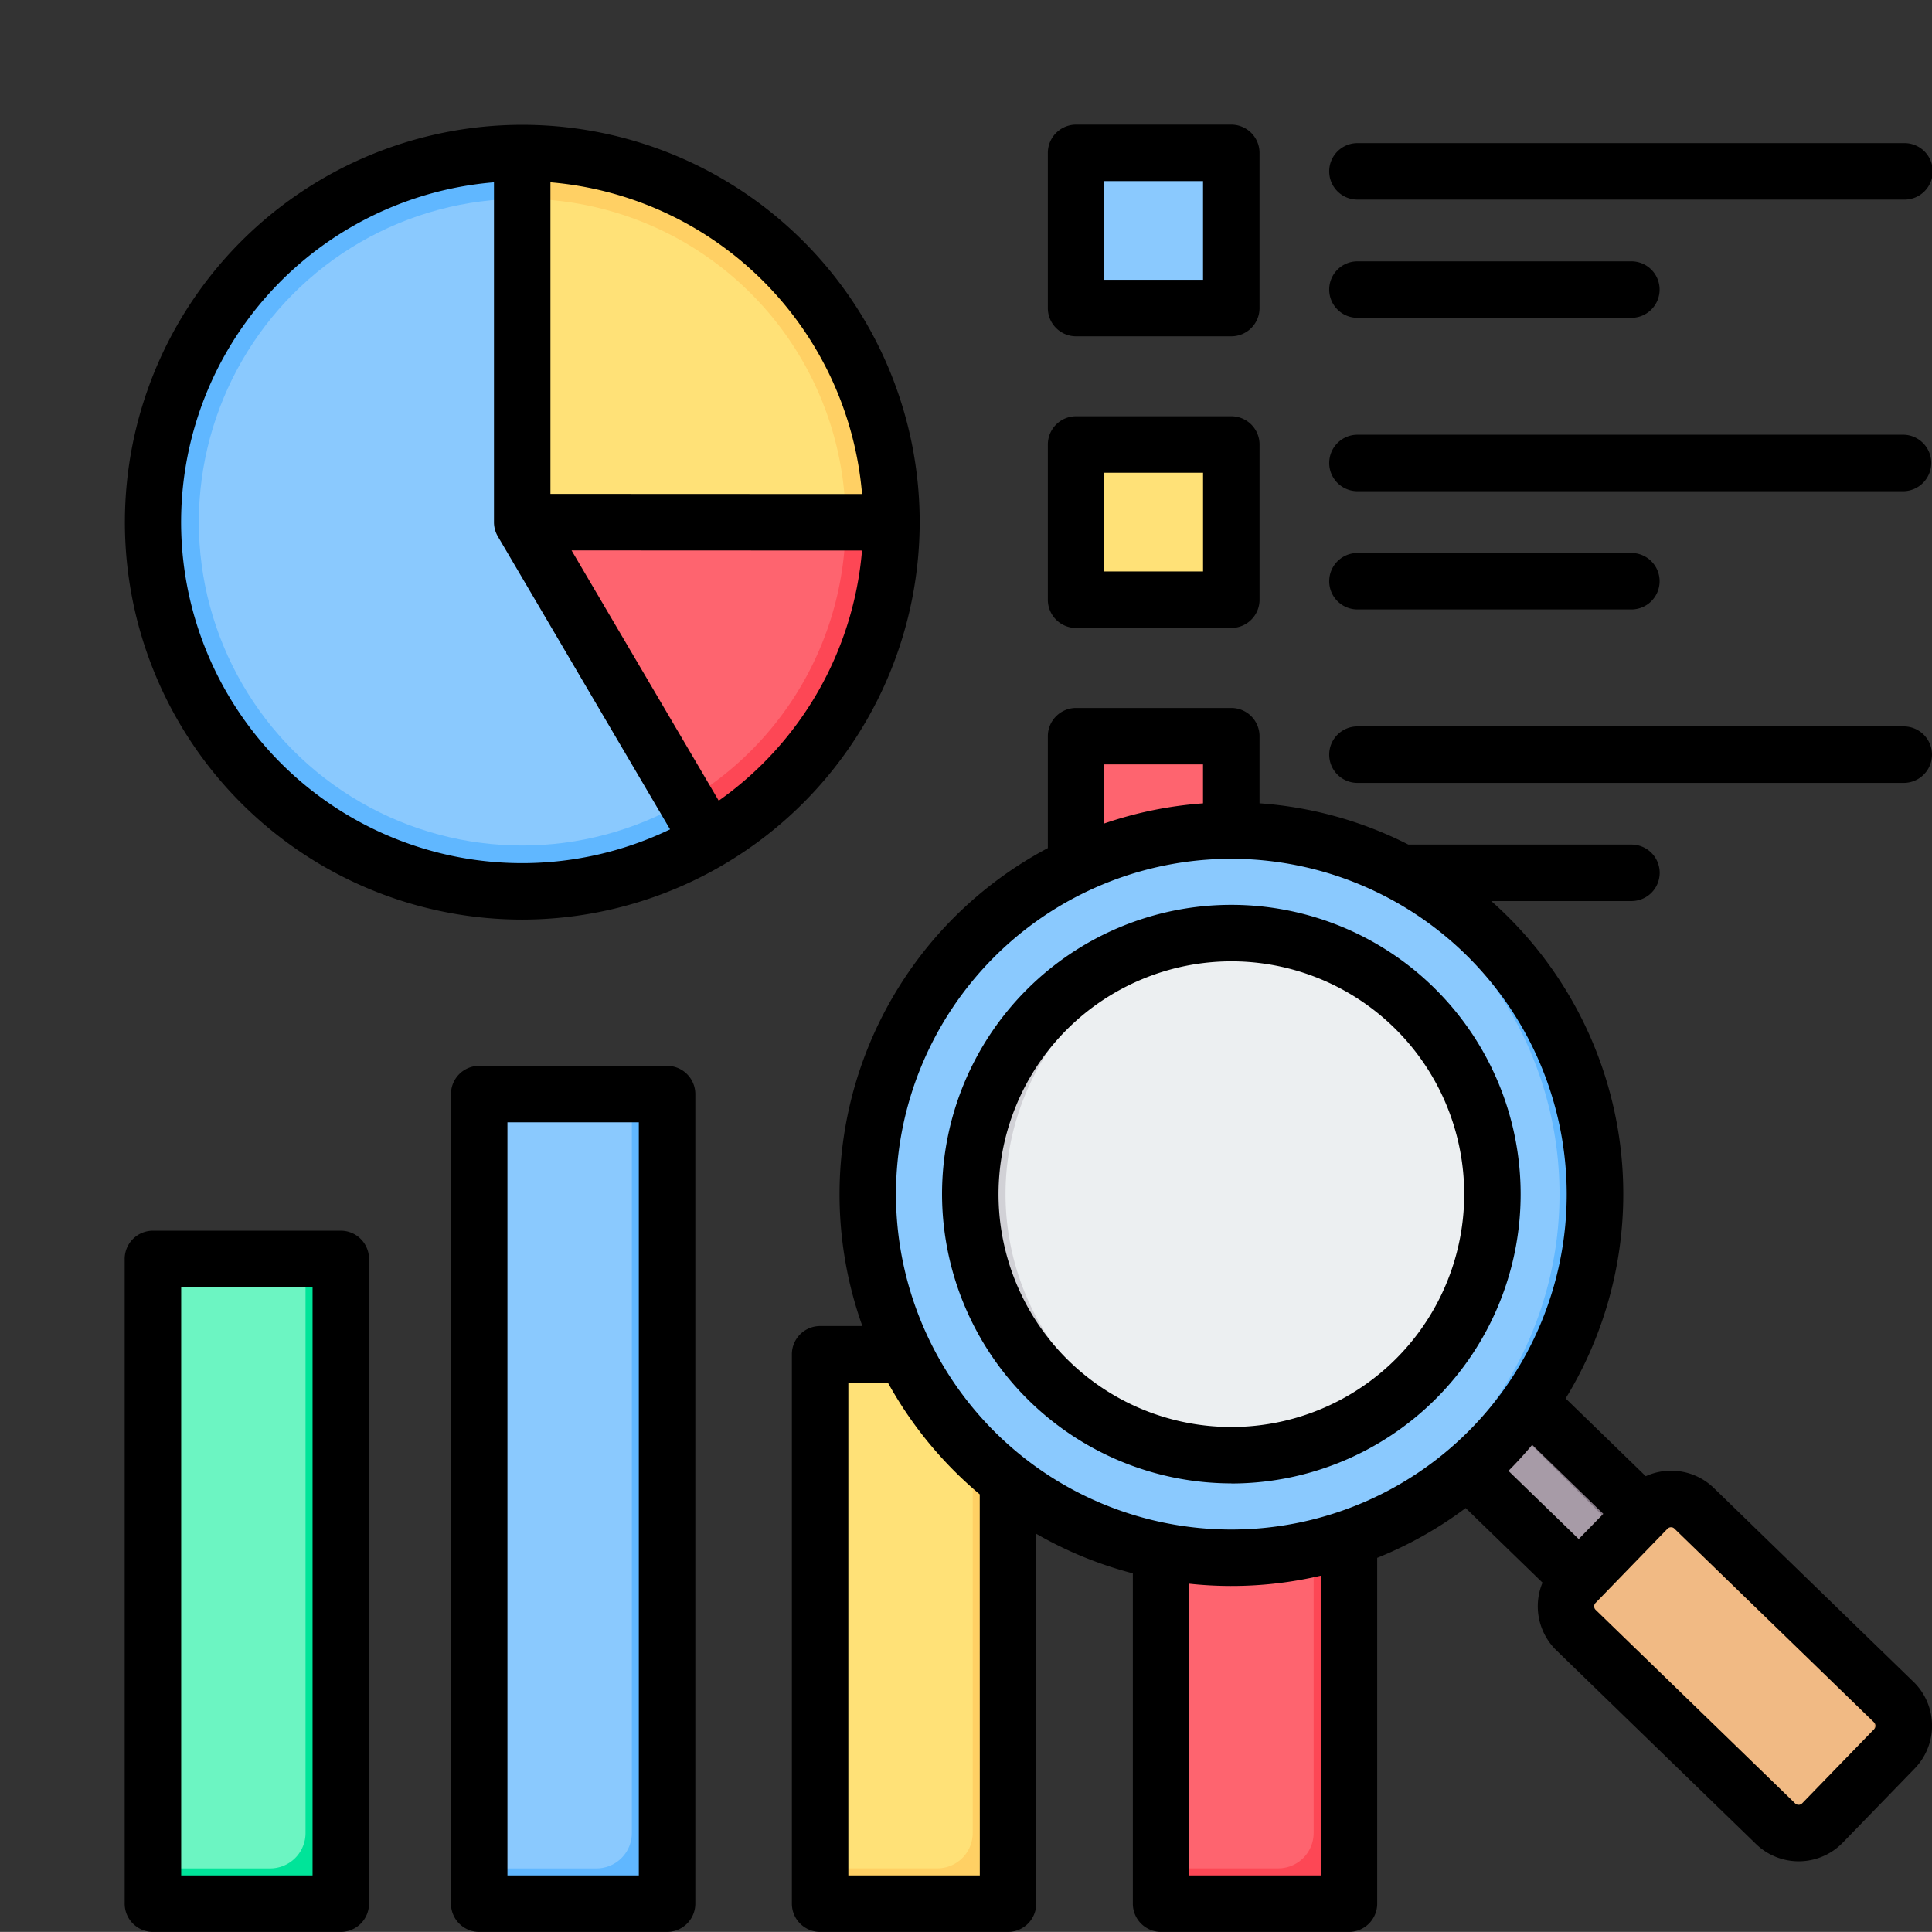 <svg id="investigacion-de-mercado_1_" data-name="investigacion-de-mercado(1)" xmlns="http://www.w3.org/2000/svg" width="99.664" height="99.659" viewBox="0 0 99.664 99.659">
  <rect x="0" y="0" width="99.664" height="99.659" fill="#333333" stroke="none"/>
  <g id="Grupo_953227" data-name="Grupo 953227">
    <g id="Grupo_953223" data-name="Grupo 953223" transform="translate(0 0)">
      <circle id="Elipse_7785" data-name="Elipse 7785" cx="19.048" cy="19.048" r="19.048" transform="translate(0 26.934) rotate(-45)" fill="#60b7ff"/>
      <circle id="Elipse_7786" data-name="Elipse 7786" cx="16.682" cy="16.682" r="16.682" transform="translate(10.257 10.253)" fill="#8ac9fe"/>
      <path id="Trazado_634436" data-name="Trazado 634436" d="M112.609,112.618h19.048a19.04,19.04,0,0,1-9.523,16.5Z" transform="translate(-85.67 -85.684)" fill="#fd4755" fill-rule="evenodd"/>
      <path id="Trazado_634437" data-name="Trazado 634437" d="M112.609,112.618h16.682a16.675,16.675,0,0,1-8.34,14.449Z" transform="translate(-85.67 -85.684)" fill="#fe646f" fill-rule="evenodd"/>
      <path id="Trazado_634438" data-name="Trazado 634438" d="M131.657,27.056H112.609V8.008A19.048,19.048,0,0,1,131.657,27.056Z" transform="translate(-85.67 -0.122)" fill="#ffd064" fill-rule="evenodd"/>
      <path id="Trazado_634439" data-name="Trazado 634439" d="M129.291,37.688H112.609V21.006A16.682,16.682,0,0,1,129.291,37.688Z" transform="translate(-85.67 -10.753)" fill="#ffe177" fill-rule="evenodd"/>
    </g>
    <g id="Grupo_953224" data-name="Grupo 953224" transform="translate(55.008 7.383)">
      <path id="Trazado_634440" data-name="Trazado 634440" d="M268.81,5.245h4.913a2.054,2.054,0,0,1,2.05,2.05v4.913a2.054,2.054,0,0,1-2.05,2.05H268.81a2.054,2.054,0,0,1-2.05-2.05V7.295A2.054,2.054,0,0,1,268.81,5.245Z" transform="translate(-266.76 -5.245)" fill="#8ac9fe" fill-rule="evenodd"/>
      <path id="Trazado_634441" data-name="Trazado 634441" d="M268.81,87.87h4.913a2.054,2.054,0,0,1,2.05,2.05v4.913a2.054,2.054,0,0,1-2.05,2.05H268.81a2.054,2.054,0,0,1-2.05-2.05V89.92A2.054,2.054,0,0,1,268.81,87.87Z" transform="translate(-266.76 -72.825)" fill="#ffe177" fill-rule="evenodd"/>
      <path id="Trazado_634442" data-name="Trazado 634442" d="M268.81,170.5h4.913a2.054,2.054,0,0,1,2.05,2.05v4.913a2.054,2.054,0,0,1-2.05,2.05H268.81a2.054,2.054,0,0,1-2.05-2.05v-4.913A2.054,2.054,0,0,1,268.81,170.5Z" transform="translate(-266.76 -140.405)" fill="#fe646f" fill-rule="evenodd"/>
    </g>
    <g id="Grupo_953225" data-name="Grupo 953225" transform="translate(7.891 56.439)">
      <path id="Trazado_634443" data-name="Trazado 634443" d="M198.834,348.359h6.049a1.824,1.824,0,0,1,1.821,1.821v24.7a1.824,1.824,0,0,1-1.821,1.821h-6.049a1.824,1.824,0,0,1-1.821-1.821v-24.7A1.824,1.824,0,0,1,198.834,348.359Z" transform="translate(-162.596 -334.938)" fill="#ffe177" fill-rule="evenodd"/>
      <path id="Trazado_634444" data-name="Trazado 634444" d="M204.883,348.359a1.824,1.824,0,0,1,1.821,1.821v24.7a1.824,1.824,0,0,1-1.821,1.821h-6.049a1.824,1.824,0,0,1-1.821-1.821h6.049a1.824,1.824,0,0,0,1.821-1.821Z" transform="translate(-162.596 -334.938)" fill="#ffd064" fill-rule="evenodd"/>
      <path id="Trazado_634445" data-name="Trazado 634445" d="M295.42,348.359h6.049a1.824,1.824,0,0,1,1.821,1.821v24.7a1.824,1.824,0,0,1-1.821,1.821H295.42a1.824,1.824,0,0,1-1.821-1.821v-24.7A1.824,1.824,0,0,1,295.42,348.359Z" transform="translate(-241.595 -334.938)" fill="#fe646f" fill-rule="evenodd"/>
      <path id="Trazado_634446" data-name="Trazado 634446" d="M301.469,348.359a1.824,1.824,0,0,1,1.821,1.821v24.7a1.824,1.824,0,0,1-1.821,1.821H295.42a1.824,1.824,0,0,1-1.821-1.821h6.049a1.824,1.824,0,0,0,1.821-1.821Z" transform="translate(-241.595 -334.938)" fill="#fd4755" fill-rule="evenodd"/>
      <path id="Trazado_634447" data-name="Trazado 634447" d="M9.822,321.359h6.049a1.824,1.824,0,0,1,1.821,1.821V352.8a1.824,1.824,0,0,1-1.821,1.821H9.822A1.824,1.824,0,0,1,8,352.8V323.18A1.824,1.824,0,0,1,9.822,321.359Z" transform="translate(-8.001 -312.855)" fill="#6cf5c2" fill-rule="evenodd"/>
      <path id="Trazado_634448" data-name="Trazado 634448" d="M15.871,321.359a1.824,1.824,0,0,1,1.821,1.821V352.8a1.824,1.824,0,0,1-1.821,1.821H9.822A1.824,1.824,0,0,1,8,352.8H14.05a1.824,1.824,0,0,0,1.821-1.821Z" transform="translate(-8.001 -312.855)" fill="#00e499" fill-rule="evenodd"/>
      <path id="Trazado_634449" data-name="Trazado 634449" d="M102.248,274.655H108.3a1.824,1.824,0,0,1,1.821,1.821V314.6a1.824,1.824,0,0,1-1.821,1.821h-6.049a1.824,1.824,0,0,1-1.821-1.821V276.476A1.824,1.824,0,0,1,102.248,274.655Z" transform="translate(-83.597 -274.655)" fill="#8ac9fe" fill-rule="evenodd"/>
      <path id="Trazado_634450" data-name="Trazado 634450" d="M108.3,274.655a1.824,1.824,0,0,1,1.821,1.821V314.6a1.824,1.824,0,0,1-1.821,1.821h-6.049a1.824,1.824,0,0,1-1.821-1.821h6.049a1.824,1.824,0,0,0,1.821-1.821Z" transform="translate(-83.597 -274.655)" fill="#60b7ff" fill-rule="evenodd"/>
    </g>
    <g id="Grupo_953226" data-name="Grupo 953226" transform="translate(36.989 35.081)">
      <path id="Trazado_634451" data-name="Trazado 634451" d="M376.406,354.859a18.86,18.86,0,0,1-3.183,3.5l8.655,8.484,3.3-3.4Z" transform="translate(-335.818 -318.896)" fill="#a79ba7" fill-rule="evenodd"/>
      <path id="Trazado_634452" data-name="Trazado 634452" d="M386.792,354.538a2.174,2.174,0,0,1-.942,1.263l8.6,8.541,1.053-1.154Z" transform="translate(-346.146 -318.634)" fill="#837683" fill-rule="evenodd"/>
      <path id="Trazado_634453" data-name="Trazado 634453" d="M421.534,406.085l3.719-3.832a1.71,1.71,0,0,0-.036-2.411l-10.3-9.995a1.71,1.71,0,0,0-2.411.036l-3.719,3.832a1.71,1.71,0,0,0,.037,2.411l10.3,9.995A1.71,1.71,0,0,0,421.534,406.085Z" transform="translate(-364.514 -347.121)" fill="#f1ba84" fill-rule="evenodd"/>
      <path id="Trazado_634454" data-name="Trazado 634454" d="M434.324,389.847l10.3,9.995a1.71,1.71,0,0,1,.036,2.411l-3.719,3.832a1.691,1.691,0,0,1-.462.337,1.712,1.712,0,0,0,1.986-.337l3.719-3.832a1.71,1.71,0,0,0-.036-2.411l-10.3-9.995a1.712,1.712,0,0,0-1.949-.3A1.681,1.681,0,0,1,434.324,389.847Z" transform="translate(-385.446 -347.121)" fill="#e3a76f" fill-rule="evenodd"/>
      <circle id="Elipse_7787" data-name="Elipse 7787" cx="18.756" cy="18.756" r="18.756" transform="translate(0 26.521) rotate(-45)" fill="#8ac9fe"/>
      <path id="Trazado_634455" data-name="Trazado 634455" d="M309.425,200a18.756,18.756,0,1,1,0,37.512q-.458,0-.91-.022a18.756,18.756,0,0,0,0-37.467C308.817,200.009,309.12,200,309.425,200Z" transform="translate(-282.893 -192.236)" fill="#60b7ff" fill-rule="evenodd"/>
      <circle id="Elipse_7788" data-name="Elipse 7788" cx="13.468" cy="13.468" r="13.468" transform="translate(7.477 26.521) rotate(-45)" fill="#eceff1"/>
      <path id="Trazado_634456" data-name="Trazado 634456" d="M253.02,229.042c.306,0,.61.011.91.031a13.467,13.467,0,0,0,0,26.873c-.3.02-.6.031-.91.031a13.468,13.468,0,0,1,0-26.936Z" transform="translate(-226.487 -215.989)" fill="#d1d1d6" fill-rule="evenodd"/>
    </g>
  </g>
  <path id="Trazado_634457" data-name="Trazado 634457" d="M26.522,90.324H19.745V51.475h6.777ZM27.98,48.562H18.289a1.456,1.456,0,0,0-1.457,1.456V91.781a1.456,1.456,0,0,0,1.457,1.457H27.98a1.458,1.458,0,0,0,1.457-1.457V50.018a1.458,1.458,0,0,0-1.457-1.456ZM57.088,43.17a12.011,12.011,0,1,1-12.01,12.011A12.025,12.025,0,0,1,57.088,43.17Zm0,26.935A14.924,14.924,0,1,0,42.164,55.181,14.941,14.941,0,0,0,57.088,70.1ZM90.25,82.777,86.53,86.61a.256.256,0,0,1-.351.005l-10.3-9.994a.239.239,0,0,1-.073-.175.232.232,0,0,1,.068-.176l3.718-3.834a.248.248,0,0,1,.175-.073h0a.243.243,0,0,1,.173.068l10.3,9.995A.257.257,0,0,1,90.25,82.777ZM61.7,90.324H54.92V75.276a20.278,20.278,0,0,0,6.778-.413V90.324Zm-17.588,0H37.331V64.9h2.038a20.345,20.345,0,0,0,4.74,5.766ZM57.088,37.881a17.3,17.3,0,1,0,17.3,17.3A17.319,17.319,0,0,0,57.088,37.881Zm-6.554-4.869h5.093v2.009a20.057,20.057,0,0,0-5.093,1.038Zm25.742,38.66-1.268,1.3-3.625-3.517q.642-.644,1.225-1.344Zm16,8.664-10.3-10a3.164,3.164,0,0,0-3.51-.606l-4.133-4.011a20.178,20.178,0,0,0-3.837-25.658h7.193a1.457,1.457,0,1,0,0-2.913H66.22a20.053,20.053,0,0,0-7.678-2.13V31.556A1.457,1.457,0,0,0,57.085,30.1H49.078a1.457,1.457,0,0,0-1.456,1.458v5.771a20.21,20.21,0,0,0-9.568,24.655H35.875a1.456,1.456,0,0,0-1.457,1.457V91.781a1.456,1.456,0,0,0,1.457,1.457h9.691a1.456,1.456,0,0,0,1.457-1.457V72.7a20.067,20.067,0,0,0,4.984,2.041V91.781a1.456,1.456,0,0,0,1.457,1.457h9.691a1.457,1.457,0,0,0,1.457-1.457V73.942a20.179,20.179,0,0,0,4.564-2.569l3.964,3.848a3.169,3.169,0,0,0,.714,3.491l10.3,9.994a3.167,3.167,0,0,0,4.472-.068l3.718-3.833a3.166,3.166,0,0,0-.067-4.47ZM9.692,90.324H2.915V59.98H9.692Zm1.457-33.258H1.459A1.456,1.456,0,0,0,0,58.523V91.781a1.456,1.456,0,0,0,1.457,1.457h9.69a1.456,1.456,0,0,0,1.457-1.457V58.523a1.456,1.456,0,0,0-1.457-1.457ZM62.136,32.508a1.457,1.457,0,0,1,1.456-1.456H91.775a1.456,1.456,0,1,1,0,2.913H63.592a1.457,1.457,0,0,1-1.456-1.457Zm-11.6-14.542h5.093v5.093H50.535Zm-1.457,8.006h8.007a1.456,1.456,0,0,0,1.457-1.457V16.51a1.457,1.457,0,0,0-1.457-1.457H49.078a1.457,1.457,0,0,0-1.456,1.457v8.006A1.456,1.456,0,0,0,49.078,25.973Zm13.058-2.41a1.457,1.457,0,0,1,1.456-1.457H77.685a1.457,1.457,0,1,1,0,2.913H63.592a1.458,1.458,0,0,1-1.456-1.457Zm0-6.1a1.458,1.458,0,0,1,1.456-1.457H91.775a1.457,1.457,0,0,1,0,2.913H63.592a1.457,1.457,0,0,1-1.456-1.457ZM50.535,2.922h5.093V8.014H50.535Zm-1.457,8.006h8.007a1.456,1.456,0,0,0,1.457-1.457V1.465A1.457,1.457,0,0,0,57.085.008H49.078a1.457,1.457,0,0,0-1.456,1.457V9.471A1.456,1.456,0,0,0,49.078,10.928Zm13.058-2.41a1.457,1.457,0,0,1,1.456-1.457H77.685a1.457,1.457,0,1,1,0,2.913H63.592a1.458,1.458,0,0,1-1.456-1.457Zm0-6.1A1.458,1.458,0,0,1,63.592.962H91.775a1.457,1.457,0,1,1,0,2.913H63.592a1.457,1.457,0,0,1-1.456-1.457ZM19.05,2.983V20.513a1.455,1.455,0,0,0,.2.738l8.884,15.112A17.591,17.591,0,1,1,19.05,2.983ZM38.038,19.065A17.621,17.621,0,0,0,21.963,2.983V19.058ZM30.644,34.883,23.052,21.971l14.984.007A17.6,17.6,0,0,1,30.644,34.883ZM20.506,41.018a20.5,20.5,0,1,1,20.505-20.5A20.528,20.528,0,0,1,20.506,41.018Z" transform="translate(6.432 6.421)" fill-rule="evenodd"/>
</svg>
